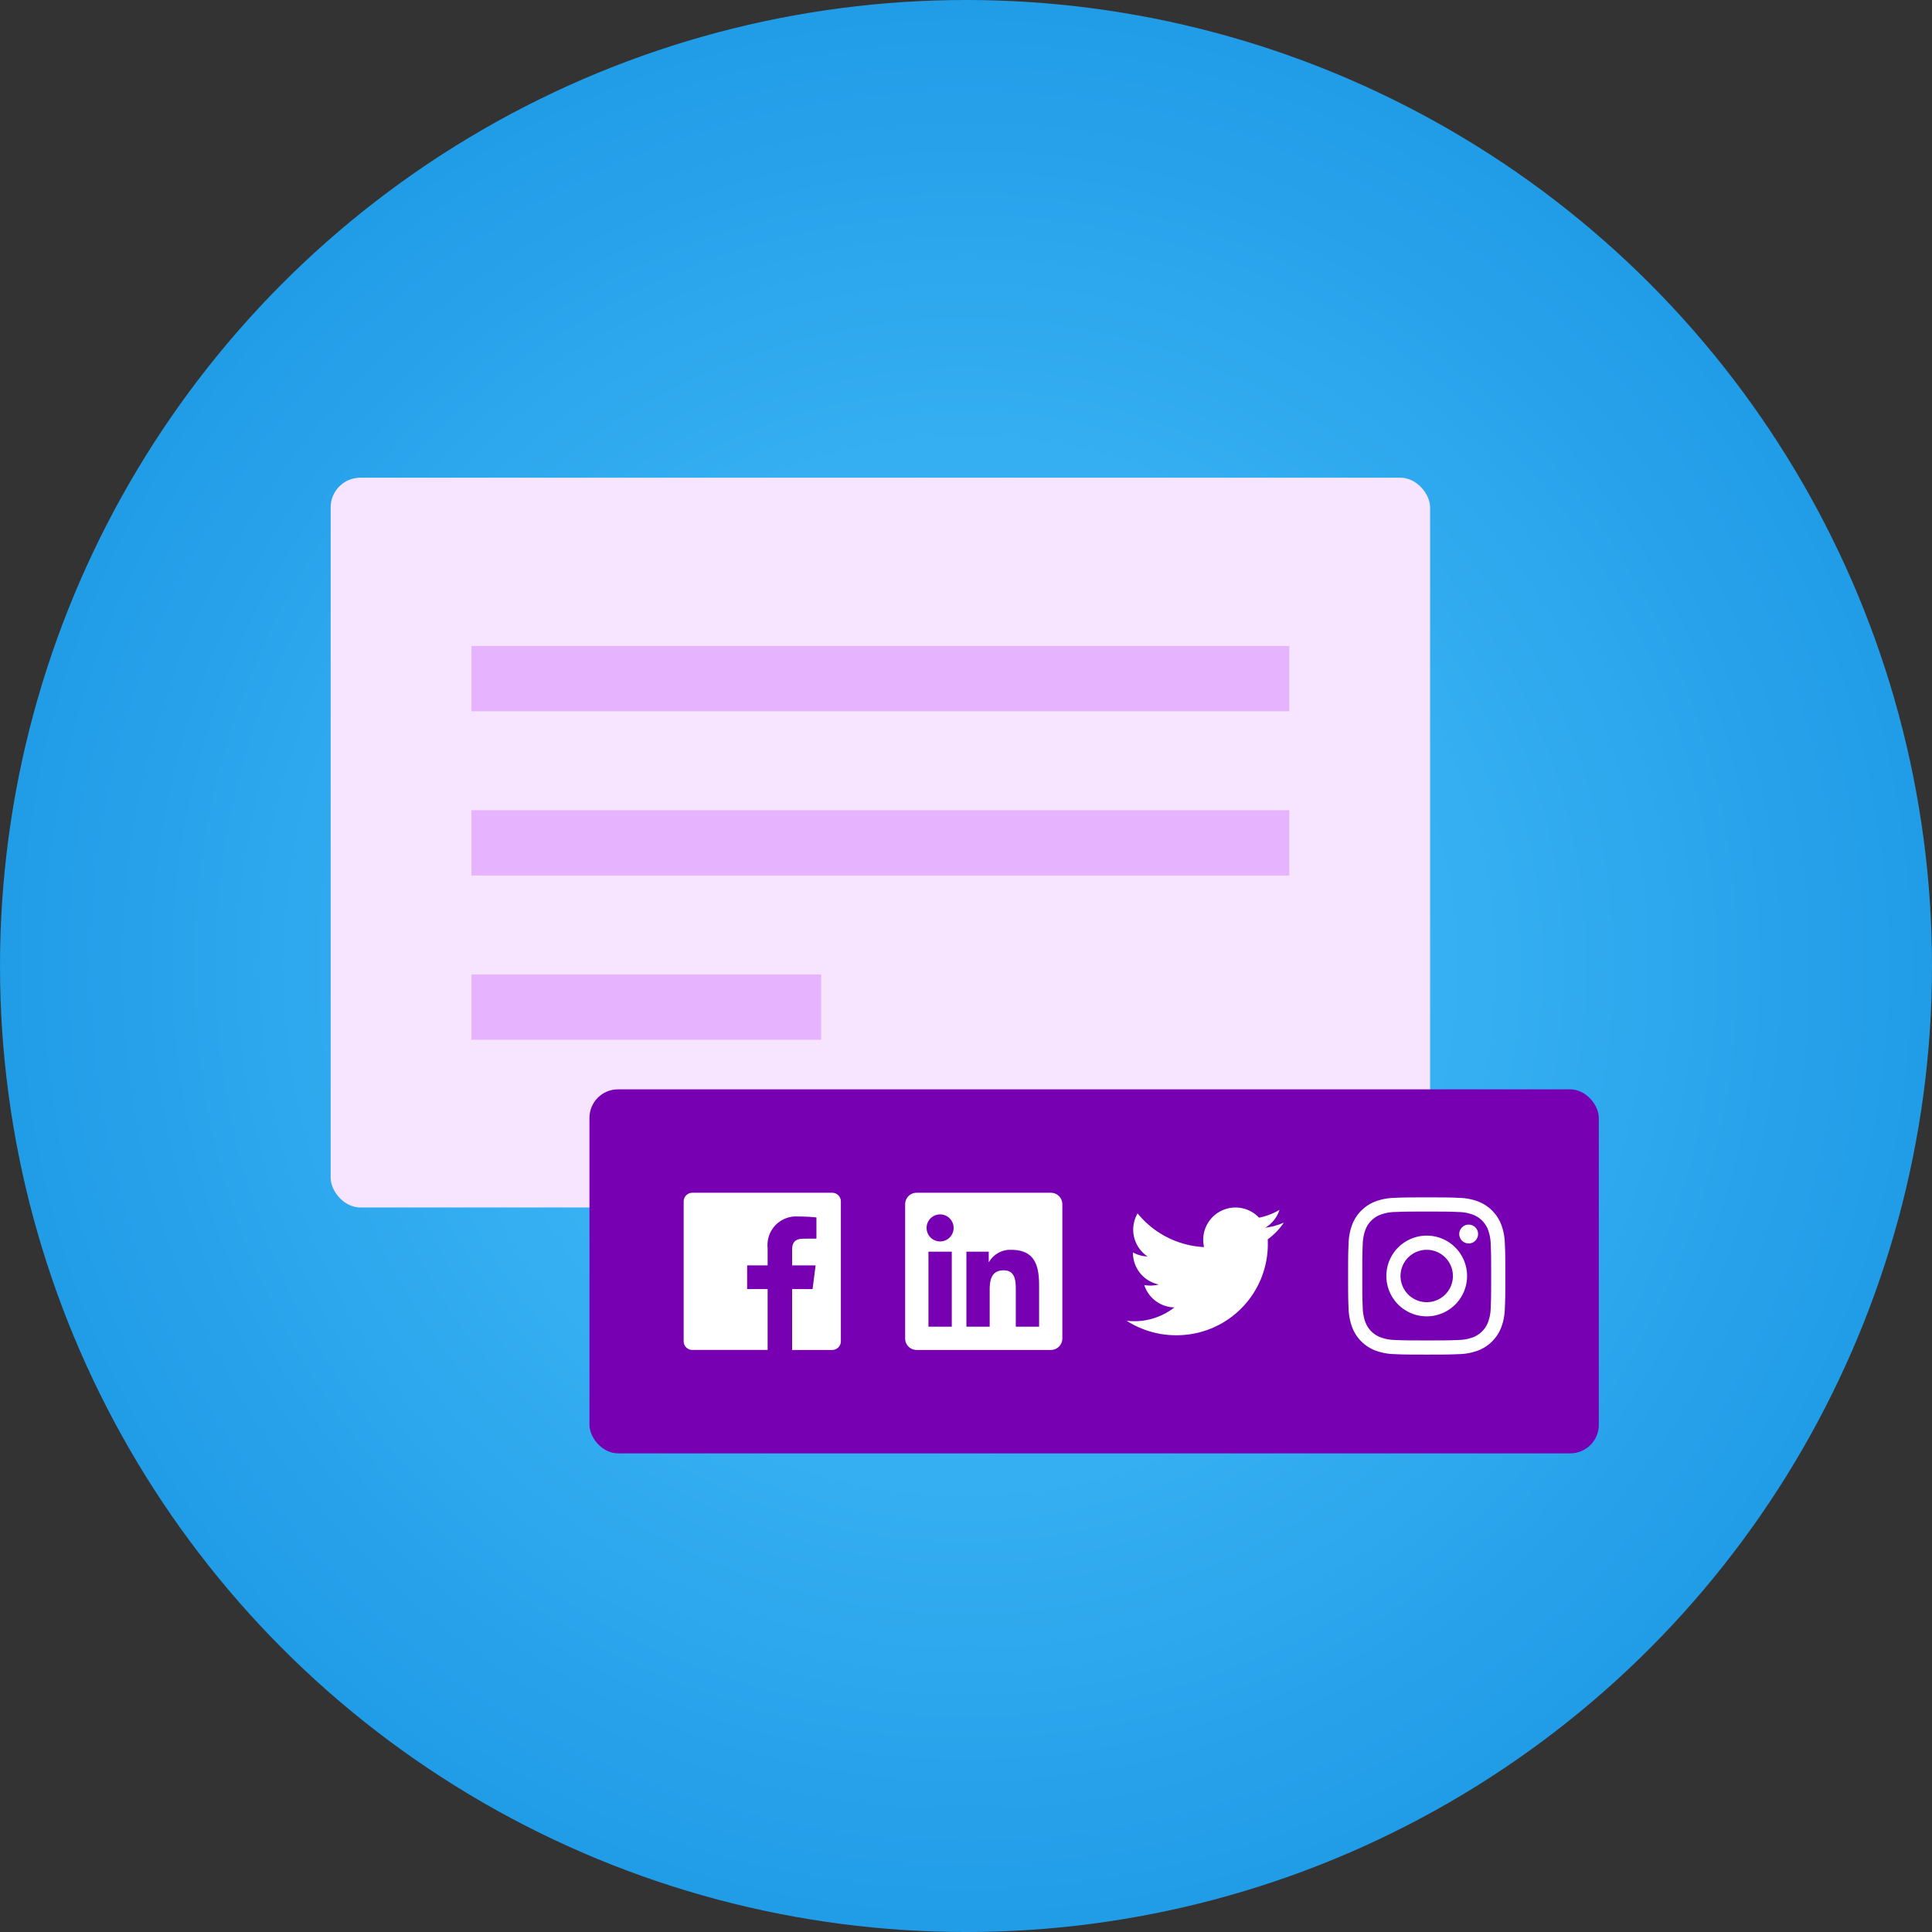 <svg xmlns="http://www.w3.org/2000/svg" xmlns:xlink="http://www.w3.org/1999/xlink" width="195.315" height="195.315" viewBox="0 0 195.315 195.315"><rect x="0" y="0" width="195.315" height="195.315" fill="#333333" stroke="none"/><defs><radialGradient id="a" cx="97.658" cy="97.658" r="142.899" gradientUnits="userSpaceOnUse"><stop offset="0" stop-color="#4dc4ff"/><stop offset="1" stop-color="#0c89db"/></radialGradient></defs><title>agency-social-active</title><circle cx="97.658" cy="97.658" r="97.658" fill="url(#a)"/><rect x="33.428" y="48.293" width="111.147" height="73.777" rx="3" fill="#f7e5ff"/><rect x="47.66" y="65.303" width="82.684" height="6.604" fill="#e6b3ff"/><rect x="47.66" y="81.907" width="82.684" height="6.604" fill="#e6b3ff"/><rect x="47.66" y="98.511" width="35.355" height="6.604" fill="#e6b3ff"/><rect x="59.591" y="110.127" width="102.041" height="36.8" rx="2.886" fill="#7700b3"/><path d="M118.895,134.985a9.213,9.213,0,0,0,9.276-9.276c0-.141-.003-.282-.009-.421a6.63,6.63,0,0,0,1.626-1.688,6.5,6.5,0,0,1-1.872.513,3.272,3.272,0,0,0,1.434-1.803,6.537,6.537,0,0,1-2.07.791,3.263,3.263,0,0,0-5.556,2.973,9.257,9.257,0,0,1-6.72-3.406,3.263,3.263,0,0,0,1.009,4.353,3.237,3.237,0,0,1-1.477-.408l-.001.042a3.261,3.261,0,0,0,2.616,3.196,3.256,3.256,0,0,1-1.472.056,3.264,3.264,0,0,0,3.046,2.264,6.54,6.54,0,0,1-4.049,1.396,6.64,6.64,0,0,1-.778-.045,9.23,9.23,0,0,0,4.998,1.464" fill="#fff"/><path d="M84.129,120.582H69.992a.877.877,0,0,0-.877.877v14.137a.877.877,0,0,0,.877.877h7.611v-6.154H75.532v-2.398h2.071V126.152a2.89,2.89,0,0,1,3.084-3.17,16.981,16.981,0,0,1,1.851.095v2.145l-1.27.001c-.996,0-1.188.473-1.188,1.167v1.531h2.375l-.309,2.398h-2.066v6.154h4.05a.877.877,0,0,0,.877-.877V121.459A.877.877,0,0,0,84.129,120.582Z" fill="#fff"/><path d="M106.222,120.582H92.678a1.16,1.16,0,0,0-1.172,1.146v13.599a1.16,1.16,0,0,0,1.172,1.147h13.543a1.163,1.163,0,0,0,1.176-1.147V121.727A1.162,1.162,0,0,0,106.222,120.582ZM96.22,134.123H93.861v-7.584H96.22Zm-1.179-8.62a1.367,1.367,0,1,1,1.366-1.367A1.366,1.366,0,0,1,95.041,125.503Zm10.007,8.62h-2.357v-3.688c0-.879-.015-2.011-1.225-2.011-1.226,0-1.414.959-1.414,1.948v3.751h-2.354v-7.584h2.259v1.037H99.99a2.476,2.476,0,0,1,2.23-1.225c2.387,0,2.828,1.57,2.828,3.613Z" fill="#fff"/><path d="M152.132,125.72a5.833,5.833,0,0,0-.369-1.929,4.063,4.063,0,0,0-2.324-2.324,5.833,5.833,0,0,0-1.929-.369c-.847-.039-1.118-.048-3.276-.048s-2.429.009-3.276.048a5.832,5.832,0,0,0-1.929.369,4.065,4.065,0,0,0-2.324,2.324,5.833,5.833,0,0,0-.369,1.929c-.039.847-.048,1.118-.048,3.276s.009,2.429.048,3.276a5.829,5.829,0,0,0,.369,1.929,4.063,4.063,0,0,0,2.324,2.324,5.833,5.833,0,0,0,1.929.369c.848.039,1.118.048,3.276.048s2.429-.009,3.276-.048a5.832,5.832,0,0,0,1.929-.369,4.063,4.063,0,0,0,2.324-2.324,5.833,5.833,0,0,0,.369-1.929c.039-.848.048-1.118.048-3.276S152.171,126.567,152.132,125.72Zm-1.43,6.487a4.398,4.398,0,0,1-.274,1.475,2.631,2.631,0,0,1-1.508,1.508,4.398,4.398,0,0,1-1.475.274c-.838.038-1.089.046-3.211.046s-2.373-.008-3.211-.046a4.398,4.398,0,0,1-1.475-.274,2.632,2.632,0,0,1-1.508-1.508,4.396,4.396,0,0,1-.274-1.475c-.038-.838-.046-1.089-.046-3.211s.008-2.373.046-3.211a4.396,4.396,0,0,1,.274-1.475,2.632,2.632,0,0,1,1.508-1.508,4.397,4.397,0,0,1,1.475-.274c.838-.038,1.089-.046,3.211-.046h0c2.122,0,2.373.008,3.211.046a4.396,4.396,0,0,1,1.475.274,2.632,2.632,0,0,1,1.508,1.508,4.398,4.398,0,0,1,.274,1.475c.038.838.046,1.089.046,3.211S150.74,131.369,150.702,132.206Z" fill="#fff"/><polygon points="144.234 121.05 144.234 121.05 144.234 121.05 144.234 121.05" fill="#fff"/><path d="M144.234,124.915a4.08,4.08,0,1,0,4.08,4.08A4.08,4.08,0,0,0,144.234,124.915Zm0,6.729a2.648,2.648,0,1,1,2.648-2.648A2.648,2.648,0,0,1,144.234,131.644Z" fill="#fff"/><circle cx="148.475" cy="124.754" r="0.954" fill="#fff"/></svg>